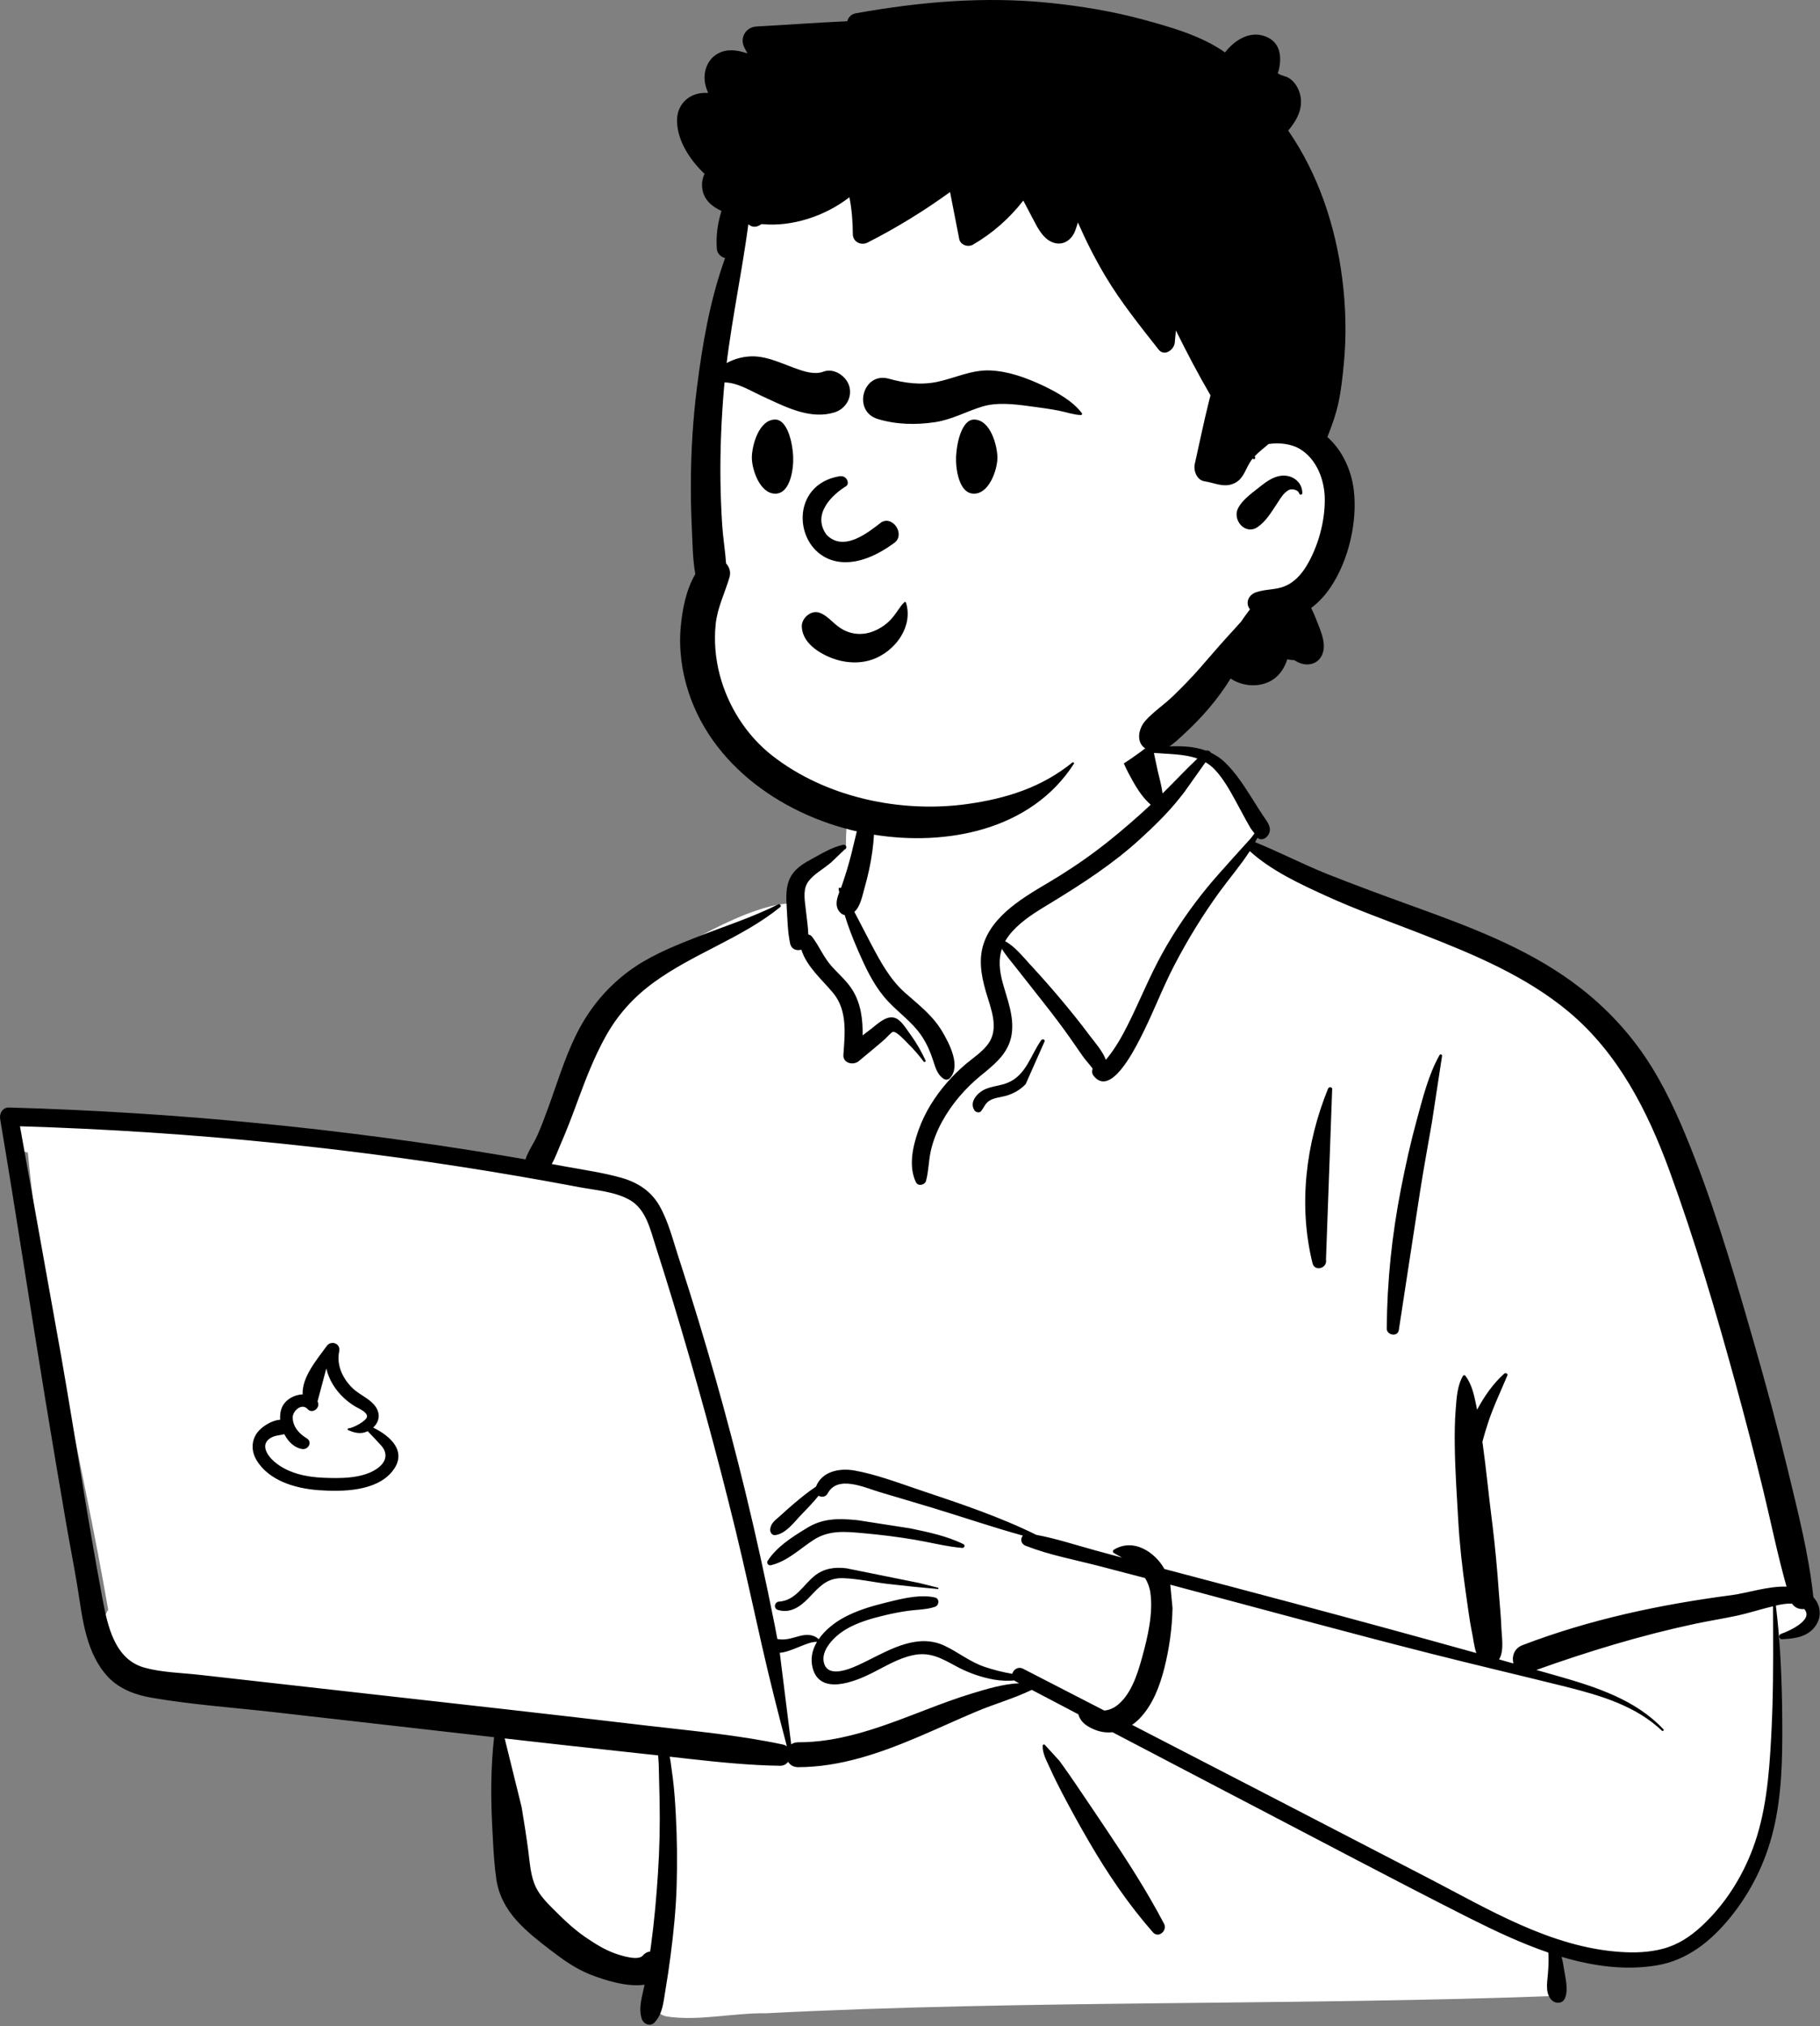 <svg width="1055" height="1174" viewBox="0 0 1055 1174" fill="none" xmlns="http://www.w3.org/2000/svg">
<rect x="0" y="0" width="1055" height="1174" fill="#808080" stroke="none"/>
<path fill-rule="evenodd" clip-rule="evenodd" d="M25.814 646.334C40.854 647.81 55.894 649.285 70.929 650.761C142.958 656.269 214.952 667.765 286.428 674.664C288.208 671.768 291.687 672.241 293.806 674.255C300.934 673.632 308.931 668.179 315.391 673.852C315.601 673.822 315.81 673.787 316.019 673.767C327.525 651.683 335.476 628.124 343.193 604.535C348.118 590.033 354.743 575.995 366.991 566.254C387.889 551.743 435.775 522.311 460.317 523.547C460.725 519.155 462.769 514.624 466.134 511.698C458.721 499.056 488.363 490.805 490.451 492.271C489.11 450.033 508.971 413.353 552.764 404.943C591.992 396.767 647.795 395.392 668.891 436.409C671.214 436.144 694.923 436.025 697.216 436.279C700.781 431.763 739.949 474.579 723.896 489.489C867.415 552.999 949.021 545.422 988.745 723.976C994.115 740.746 994.506 759.101 1000.18 775.502C1020.35 822.631 1036.72 872.815 1040.79 924.091C1050.62 926.614 1051.76 943.967 1040.36 946.474C1036.01 947.431 1032.37 948.743 1029.2 951.23C1031.68 993.254 1021.52 1089.25 1015.12 1088.95C1002.06 1130.51 943.843 1142.24 902.625 1127.64C909.73 1141.01 902.625 1149.42 902.625 1156.56C754.308 1162.18 592.141 1158.94 443.866 1166.64C424.898 1166.37 404.948 1171.3 386.239 1168.46C374.833 1165.73 374.813 1147.78 386.383 1145.56L335.82 1134.58C336.952 1134.15 314.977 1119.53 298.367 1092.21C282.909 1061.64 293.432 1024.74 286.428 991.499C231.717 987.023 176.109 985.108 122.001 975.841C114.623 997.925 82.684 971.514 72.534 960.891C72.549 960.876 72.559 960.861 72.574 960.841C67.659 959.495 63.721 954.889 63.586 949.435C60.142 944.515 59.419 937.571 62.724 932.815C47.579 845.397 24.493 756.145 16.148 667.909C13.202 667.256 10.421 665.965 8.068 663.971L8.257 663.777C4.269 659.33 3.491 651.648 10.146 647.865C15.51 644.814 19.992 645.761 25.814 646.334Z" fill="white"/>
<path fill-rule="evenodd" clip-rule="evenodd" d="M666.151 426.891C661.679 415.654 646.575 420.021 648.26 431.826C649.267 438.895 653.14 446.362 656.615 452.559C659.446 457.604 662.676 462.524 667.053 466.303C659.257 473.581 651.171 480.585 642.876 487.24C633.823 494.503 624.307 501.193 614.466 507.345C605.842 512.738 596.824 517.519 588.693 523.676C581.131 529.393 574.247 536.278 570.742 545.261C567.008 554.827 568.628 564.708 571.38 574.269L571.694 575.351C574.501 584.822 579.366 596.238 572.621 605.161C569.192 609.708 564.202 612.923 559.895 616.557C556.061 619.782 552.467 623.297 549.172 627.066C541.983 635.286 536.136 644.533 532.447 654.842L532.118 655.78C528.957 664.902 526.644 676.079 530.917 685.037C532.143 687.604 536.096 686.767 536.784 684.269C538.339 678.606 538.255 672.674 539.556 666.926C540.912 660.954 543.165 655.286 546.111 649.917C551.804 639.538 559.521 630.675 568.633 623.182L571.36 620.959C578.469 615.126 584.999 608.935 586.445 599.274C587.985 588.94 583.848 579.094 581.186 569.314C579.331 562.494 578.728 555.959 580.732 549.802C583.18 553.8 586.52 557.594 589.162 560.979C594.426 567.724 599.735 574.428 605.034 581.143C610.468 588.028 615.767 595.022 620.812 602.2C623.07 605.411 625.304 608.641 627.527 611.871C629.202 614.299 631.535 616.727 633.359 619.204C632.916 620.53 632.951 622.061 633.753 623.142C643.424 636.218 657.188 608.94 660.777 602.046C668.085 588.008 673.529 573.097 680.862 559.059C688.459 544.513 697.113 530.356 706.754 517.07C712.587 509.039 719.127 501.492 724.461 493.202C737.036 504.608 753.579 512.255 768.774 519.184C785.469 526.801 802.814 533.023 819.932 539.628L824.988 541.597C854.482 553.107 884.697 565.759 909.212 586.213C938.02 610.251 955.063 643.751 967.75 678.442C982.356 718.377 994.439 759.389 1005.7 800.381C1011.47 821.348 1016.94 842.415 1022.08 863.552C1026.61 882.171 1030.36 900.974 1035.61 919.404C1024.97 919.025 1012.84 923.143 1003.76 924.334C962.369 929.753 921.538 938.392 882.462 953.352C877.635 955.202 876.239 960.022 877.29 963.931C874.506 963.143 871.725 962.35 868.941 961.568C871.99 956.892 870.535 948.537 870.295 943.352L870.281 942.998C870.034 936.094 869.286 929.18 868.8 922.29C867.875 909.155 866.672 896.114 865.071 883.048L864.663 879.783C862.849 865.57 861.509 851.278 859.53 837.091L859.296 835.471C860.245 831.837 861.35 828.252 862.509 824.683C865.599 815.177 869.96 806.223 873.783 797.016C874.233 795.929 872.689 795.311 871.968 795.959C865.495 801.782 860.353 809.175 856.223 816.901C856.151 816.538 856.088 816.174 856.013 815.81L855.542 813.487C854.38 807.829 852.966 801.871 849.495 797.28C849.125 796.797 848.395 796.692 848.045 797.28C844.723 802.903 844.351 810.027 843.84 816.423C843.263 823.661 843.19 830.994 843.292 838.252C843.491 852.435 844.49 866.662 845.286 880.82C846.068 894.738 847.602 908.477 849.579 922.256L849.954 924.843C850.921 931.398 851.712 938.038 852.986 944.554L853.346 946.328C854.028 949.559 854.447 954.11 855.803 957.894C820.903 948.158 785.949 938.641 750.929 929.294C725.618 922.535 700.279 915.88 674.955 909.18C673.619 906.767 671.954 904.519 669.875 902.51C663.035 895.88 653.968 892.918 645.648 898.023C644.975 898.442 644.915 899.499 645.648 899.903C647.243 900.77 648.838 901.667 650.408 902.599L635.199 898.477C623.833 895.396 612.327 891.543 600.697 889.394C579.267 878.816 556.216 871.159 533.643 863.591L530.986 862.689C519.426 858.751 507.472 854.334 495.528 852.151C486.784 850.551 476.525 852.48 473.01 861.443C468.559 864.374 464.371 867.824 460.328 871.214C457.407 873.666 454.605 876.273 451.759 878.806L451.235 879.269C448.907 881.288 447.063 882.644 446.49 885.86C446.196 887.52 447.252 889.768 449.301 889.549C455.567 888.876 460.662 881.607 464.914 877.27C468.2 873.915 471.51 870.446 474.506 866.757C476.25 867.709 478.648 867.54 479.76 865.431C485.528 854.509 501.325 862.076 510.069 864.668L522.586 868.377C528.848 870.232 535.109 872.101 541.355 873.995C558.529 879.215 575.612 885.052 592.941 889.843C591.39 891.548 591.605 894.578 594.551 895.735C608.11 901.059 622.99 903.811 637.083 907.465C645.977 909.773 654.87 912.091 663.758 914.429C665.279 916.897 666.375 919.693 666.839 922.943C668.534 934.903 665.264 948.701 662.078 960.267L661.595 961.996C658.978 971.294 655.124 982.694 647.103 988.567C645.144 989.997 642.652 990.994 640.139 991.219C624.441 983.133 608.743 975.052 593.035 966.981C590.124 965.486 587.432 967.51 586.779 969.918C581.241 969.01 575.717 967.575 570.682 965.87C562.228 962.993 555.622 957.515 547.696 953.726C532.352 946.393 516.689 955.401 502.955 962.246L499.785 963.801C493.628 966.792 480.812 972.535 477.861 964.359C474.999 956.448 484.037 947.993 489.875 944.434C496.834 940.187 504.934 937.919 512.796 936.024C517.287 934.942 521.829 934.06 526.4 933.417C531.589 932.689 536.943 932.799 541.938 931.114C544.416 930.281 544.8 926.338 541.938 925.685C534.252 923.935 525.079 925.845 517.058 927.794L512.866 928.831C504.785 930.815 496.624 933.302 489.261 937.261C483.912 940.137 478.259 944.509 474.57 949.863C471.365 946.887 467.377 946.986 463.224 948.088L460.966 948.716C457.242 949.748 454.226 950.461 450.602 949.743C450.119 947.106 449.625 944.469 449.102 941.832C443.937 915.9 438.274 890.067 432.028 864.369C421.25 820.047 408.778 776.208 394.715 732.824L393.304 728.486C390.064 718.561 387.452 707.749 382.222 698.636C377.277 690.012 369.356 685.047 359.944 682.42C349.266 679.434 338.04 677.873 327.142 675.859C324.715 675.411 322.277 674.982 319.844 674.538C321.898 670.829 323.434 666.612 324.814 663.377L325.059 662.818C328.03 656.044 330.697 649.149 333.274 642.215L335.198 637.006C339.849 624.453 344.65 612.11 351.19 600.376C358.075 588.023 367.207 577.923 378.593 569.568C401.799 552.524 429.775 543.83 452.287 525.615C453.209 524.872 452.028 523.596 451.091 524.064C435.891 531.707 419.481 536.901 403.673 543.122L400.552 544.354C388.055 549.309 375.363 554.703 364.55 562.728C352.491 571.677 342.99 582.788 335.851 595.999C328.817 609.025 324.316 623.601 319.356 637.514L318.025 641.223C316.026 646.781 313.957 652.32 311.589 657.729C309.705 662.026 306.195 666.926 304.6 671.831C300.233 671.074 295.871 670.316 291.499 669.588C196.853 653.776 101.15 644.488 5.233 641.772C1.484 641.667 -0.46 645.246 0.093 648.521C9.3 702.973 17.481 757.609 26.454 812.101C30.372 835.885 34.37 859.648 38.458 883.402C40.532 895.436 42.925 907.425 44.889 919.479C46.469 929.21 47.62 939.02 50.337 948.527C52.78 957.051 56.524 965.272 62.67 971.777C69.296 978.786 78.543 982.181 87.855 983.781C111.489 987.854 135.731 989.514 159.56 992.226L286.41 1006.66C284.555 1023.52 284.415 1040.11 285.268 1057.16L285.751 1066.47C286.15 1073.96 286.624 1081.46 287.696 1088.87C289.047 1098.16 293.299 1106.03 299.56 1112.98C305.308 1119.35 312.292 1124.8 319.087 1130.01C326.14 1135.42 333.424 1140.65 341.719 1144L342.79 1144.42C350.069 1147.27 363.713 1151.66 373.653 1150.06C372.357 1156.57 369.839 1163.57 372.073 1170.02C373.105 1173.01 377.018 1174.5 379.416 1171.96C384.161 1166.91 384.535 1160.25 385.657 1153.66C386.828 1146.81 387.835 1139.93 388.733 1133.04C390.468 1119.71 391.819 1106.26 392.227 1092.81C392.651 1079.01 392.487 1065.19 391.744 1051.4C391.365 1044.31 390.886 1037.24 389.989 1030.2C389.605 1027.21 389.216 1024.2 388.768 1021.21C388.603 1020.12 388.424 1019.03 388.229 1017.94L399.615 1019.23C417.073 1021.18 434.54 1022.94 452.123 1023.21C454.202 1023.25 455.807 1022.3 456.854 1020.91C457.965 1022.73 459.909 1024.04 462.691 1024.03C487.242 1023.93 510.109 1015.9 532.437 1006.43C543.698 1001.66 554.775 996.493 566.051 991.762C576.575 987.345 587.821 984.195 598.09 979.22L625.074 993.377C625.269 994.075 625.523 994.733 625.792 995.287C627.552 998.871 631.016 1000.82 634.551 1002.29C637.946 1003.69 641.465 1004.13 644.89 1003.78C665.353 1014.5 685.822 1025.22 706.306 1035.91L726.789 1046.6C767.608 1067.86 808.264 1089.46 849.338 1110.23L852.362 1111.75C866.549 1118.87 881.783 1126.08 897.527 1131.46C897.808 1135.45 897.631 1139.33 897.297 1143.55L897.216 1144.46C896.747 1149.45 895.741 1155.7 899.739 1159.25C901.819 1161.1 905.535 1161.1 906.949 1158.32C909.516 1153.27 907.211 1145.32 906.398 1139.83C906.11 1137.88 905.758 1135.88 905.238 1133.93C923.287 1139.3 941.883 1141.91 960.251 1138.9C978.134 1135.96 991.984 1124.69 1003.15 1110.9C1014.93 1096.35 1023.31 1079.4 1027.8 1061.23C1032.91 1040.55 1033.25 1019.19 1033.13 998.008C1033 975.456 1032.17 952.784 1029.42 930.381C1032.43 929.673 1035.76 929.065 1038.8 929.274C1040.3 931.682 1043.22 932.694 1045.85 932.38C1051.59 938.706 1037.05 945.172 1032.4 946.787C1030.79 947.35 1030.96 949.972 1032.82 949.893L1033.99 949.838C1041.17 949.454 1048.59 948.228 1052.81 941.553C1056.19 936.204 1055.18 929.868 1051.15 925.501C1048.48 900.311 1042.11 875.775 1036.19 851.199C1030.37 827.081 1023.9 803.113 1017.05 779.264L1013.98 768.591C1003.18 731.203 991.901 693.511 977.013 657.604C969.579 639.678 961.014 622.081 949.405 606.447C938.584 591.876 925.808 579.403 911.122 568.755C883.745 548.9 851.62 536.901 820.056 525.47L818.643 524.962C802.286 519.044 785.969 513.052 769.799 506.637C755.498 500.969 741.797 493.775 727.562 488.022C728.026 487.18 728.474 486.333 728.903 485.47L729.167 485.694C729.212 485.729 729.257 485.764 729.302 485.799C730.737 486.791 732.843 486.303 734.022 485.186C737.353 482.045 736.225 478.556 734.002 475.296L733.712 474.877C730.992 471.068 728.569 467.04 726.056 463.092L724.486 460.62C720.274 454.024 715.847 447.384 710.229 441.931C707.627 439.403 704.78 437.514 701.764 436.103C702.024 435.56 699.76 434.443 699.117 435.006C689.556 431.502 678.559 432.24 668.135 433.202L666.151 426.891ZM292.546 1007.36L305.841 1008.87C320.462 1010.54 335.089 1012.15 349.72 1013.74L381.494 1017.2C381.579 1019.01 381.799 1020.78 381.838 1022.15C382.043 1029.2 382.197 1036.26 382.347 1043.32C382.641 1057.47 382.317 1071.63 381.385 1085.75C380.483 1099.43 379.296 1113.11 377.447 1126.7L377.073 1129.42L376.853 1130.85C375.343 1130.99 373.862 1131.71 372.631 1133.18C369.944 1136.39 360.213 1133.27 356.41 1131.92C350.158 1129.69 344.276 1125.93 338.842 1122.17C333.538 1118.49 328.763 1114.2 324.171 1109.67L320.418 1105.95C316.684 1102.24 312.945 1098.29 310.657 1093.62C307.551 1087.28 307.152 1079.5 306.24 1072.6C305.118 1064.12 303.787 1055.64 302.377 1047.19L292.546 1007.36ZM678.384 918.287L679.765 918.646C729.845 931.961 779.85 945.665 830.084 958.392C854.943 964.688 879.92 970.531 904.81 976.707L908.839 977.714C928.475 982.679 948.346 988.651 963.382 1002.9C963.937 1003.43 964.743 1002.62 964.221 1002.06C948.015 984.803 924.968 977.5 902.838 971.164C898.748 969.997 894.652 968.851 890.56 967.689C920.656 956.957 951.227 947.62 982.503 940.959C990.556 939.245 998.704 937.983 1006.75 936.264C1012.36 935.062 1017.84 933.322 1023.4 931.882L1027.77 930.785L1027.82 944.594C1027.9 964.155 1027.86 983.696 1026.86 1003.26L1026.68 1006.88C1025.51 1028.64 1023.69 1050.86 1015.97 1071.38C1009.7 1088.06 999.701 1103.77 986.623 1115.91C980.006 1122.06 972.891 1126.84 964.098 1129.21C955.932 1131.4 947.377 1131.66 938.984 1131.07C898.721 1128.26 862.882 1106.38 827.908 1088.27C770.702 1058.64 713.489 1029.02 656.226 999.504C657.776 998.447 659.232 997.226 660.558 995.855C668.235 987.919 672.288 977.061 674.95 966.543C677.781 955.346 679.471 943.347 679.671 931.787L678.384 918.287ZM605.523 1010.94C605.019 1010.67 604.431 1011.01 604.411 1011.58C604.232 1015.95 606.649 1020.27 608.454 1024.21L608.643 1024.63C610.842 1029.51 613.24 1034.33 615.727 1039.08C620.692 1048.55 625.852 1057.92 631.241 1067.16C642.068 1085.75 654.107 1103.55 668.33 1119.73C671.545 1123.39 676.829 1118.7 674.765 1114.76C664.825 1095.79 653.235 1077.87 641.306 1060.11C635.333 1051.22 629.366 1042.32 623.334 1033.47C620.817 1029.77 618.27 1026.09 615.652 1022.47L614.072 1020.3L605.523 1010.94ZM11.579 652.639C61.833 654.159 112.027 657.435 162.042 662.574C208.558 667.355 254.904 673.716 300.986 681.642C310.612 683.297 320.223 685.022 329.824 686.816L335.587 687.898C345.188 689.718 356.918 690.47 365.468 695.6C374.481 701.014 376.918 712.32 379.919 721.642C383.444 732.609 386.883 743.606 390.223 754.628C403.503 798.402 415.632 842.55 426.455 886.991C431.824 909.05 436.589 931.229 441.609 953.367C446.071 973.038 450.996 992.49 456.136 1011.96C455.503 1011.47 454.725 1011.09 453.788 1010.89C428.249 1005.46 402.182 1003.1 376.265 1000.09L373.758 999.798C346.943 996.647 320.128 993.517 293.304 990.496L115.671 970.516C105.198 969.334 93.977 969.175 83.782 966.363C66.449 961.583 62.386 942.196 59.475 926.757L59.39 926.288C50.621 879.643 43.642 832.594 35.462 785.83L11.579 652.639ZM452.003 957.739C458.902 957.281 468.339 950.964 473.573 951.418C470.827 956.029 469.585 961.288 471.171 966.902C475.572 982.53 495.498 974.444 505.094 969.668C512.96 965.755 520.558 960.959 529.271 959.125C539.137 957.051 545.822 960.979 554.162 965.501C561.006 969.22 568.464 971.887 576.136 973.268C580.214 974.005 584.087 974.08 587.956 973.796C588.185 973.985 588.449 974.16 588.748 974.319L590.792 975.391C581.545 975.815 572.123 978.671 563.519 981.284C554.6 983.99 545.847 987.256 537.138 990.596L528.569 993.886C507.437 1001.98 485.562 1009.67 462.691 1009.6C461.046 1009.6 459.7 1010.05 458.638 1010.8L452.003 957.739ZM490.587 908.771C483.778 907.938 477.487 908.831 472.043 913.267C465.478 918.621 461.066 927.495 451.629 928.078C448.878 928.248 448.234 932.116 450.971 932.924C458 935.007 463.688 931.204 468.474 926.268L471.689 922.904C476.42 918.003 480.782 914.215 488.813 914.509C497.407 914.823 506.016 916.807 514.556 917.819C524.232 918.965 533.903 919.937 543.608 920.78C544.062 920.82 544.137 920.112 543.713 920.007L532.846 917.3L490.587 908.771ZM497.163 880.909L496.041 880.8C486.146 879.838 477.098 879.798 468.264 885.122L466.569 886.149C458.603 890.994 449.929 896.697 444.949 904.539C444.137 905.825 445.483 907.335 446.844 907.006C456.42 904.708 463.419 897.684 471.47 892.425C480.508 886.523 489.84 887.495 500.144 888.412C510.119 889.299 520.089 890.521 529.969 892.181C539.252 893.746 548.564 896.209 557.936 896.996V896.976C559.007 896.976 559.615 895.366 558.524 894.818C549.012 890.067 537.99 887.819 527.641 885.645L497.163 880.909ZM196.624 783.088C197.581 778.511 191.953 776.393 189.346 780.022L188.792 780.785C183.159 788.507 175.009 798.198 175.427 808.018C170.472 808.123 165.338 811.134 163.408 815.605C162.516 817.674 162.217 820.122 162.411 822.659C157.91 823.013 153 825.969 150.248 828.846C145.686 833.616 145.328 840.361 148.603 845.934C155.736 858.088 171.32 862.51 184.48 863.497L184.949 863.532C198.538 864.474 218.119 864.22 227.441 852.554C236.429 841.303 226.494 832.196 216.305 827.245C218.957 824.823 220.333 821.353 219.042 817.689C216.773 811.248 208.767 808.761 204.246 804.284C198.727 798.831 195.088 791.343 196.539 783.516L196.624 783.088ZM189.156 792.983C190.652 799.499 194.336 805.456 199.46 810.182C201.424 811.986 203.568 813.591 205.846 814.977L206.12 815.132C208.144 816.268 213.114 818.397 212.735 820.949C212.342 823.566 204.241 827.664 202.033 827.669C201.529 827.669 201.245 828.452 201.758 828.681C205.761 830.446 209.256 831.204 213.164 829.339C215.781 832.006 218.319 834.768 220.836 837.51C225.283 842.355 223.762 847.47 218.503 851.079C210.058 856.877 197.227 856.732 187.371 856.313C177.456 855.89 166.853 853.676 159.111 847.066L158.772 846.772C154.56 843.028 150.716 836.682 157.162 833.073C159.689 831.662 162.416 831.742 164.814 831.059C167.057 835.456 170.696 838.98 175.133 839.658C178.722 840.207 181.195 835.695 177.93 833.537L177.197 833.083C173.099 830.466 169.6 826.433 169.694 821.184C169.754 817.539 174.844 812.938 178.159 816.363L178.309 816.523C181.08 819.653 185.966 815.71 184.141 812.245L184.056 812.091L189.156 792.983ZM835.933 611.786C835.945 611.004 834.845 610.71 834.46 611.388C828.024 622.719 824.659 636.607 821.23 649.09C817.638 662.16 814.739 675.371 812.134 688.676C806.859 715.615 804.048 742.405 803.857 769.862C803.831 773.781 810.215 774.828 810.84 770.81C814.986 744.1 818.959 717.36 823.137 690.66C825.239 677.23 827.686 663.85 830.027 650.46L835.933 611.786ZM772.206 631.522C772.68 629.957 770.407 629.433 769.826 630.864C756.907 662.589 752.533 698.536 760.827 732.006C762.095 737.126 769.591 734.907 768.634 729.852L772.206 631.522ZM605.573 603.332C605.642 602.165 604.122 601.981 603.549 602.783C597.432 611.413 594.89 622.968 584.152 627.425C578.788 629.653 572.756 629.264 568.02 633.023C564.85 635.54 562.422 639.508 564.8 643.317C565.568 644.548 567.711 645.166 568.753 643.83C570.274 641.881 571.076 639.548 573.14 638.088C576.051 636.029 579.974 635.899 583.309 634.932C587.626 633.681 591.43 631.487 594.546 628.237L605.573 603.332ZM503.314 459.428C502.681 459.109 502.078 459.314 501.674 459.857C501.096 460.635 501.166 461.392 501.874 461.926C500.931 463.855 499.82 468.68 499.66 469.383C499.012 472.235 498.329 475.066 497.611 477.893C496.166 483.601 494.894 489.353 493.449 495.061C491.913 501.113 490.084 507.1 488.05 513.003C487.915 513.386 487.771 513.775 487.621 514.169L487.387 514.767L487.332 514.678C486.918 514.024 486.056 514.483 486.156 515.171C486.255 515.804 486.38 516.427 486.49 517.06L486.275 517.624C484.944 521.208 484.032 524.987 486.475 528.152C487.387 529.334 488.394 530.032 489.645 530.241C491.659 536.871 494.177 543.372 496.879 549.618L497.666 551.442C501.639 560.555 505.872 569.553 512.198 577.31C519.097 585.779 528.593 591.567 534.605 600.849C537.402 605.166 539.351 609.703 540.926 614.578L541.525 616.432C542.646 619.882 543.937 623.222 547.173 625.246C548.205 625.889 549.75 625.685 550.583 624.807C557.213 617.788 550.274 604.683 546.271 597.888C540.712 588.441 532.671 582.395 524.615 575.266C515.931 567.584 510.393 557.305 505.034 547.18C501.754 540.974 498.583 534.638 495.248 528.406C498.733 525.326 499.85 519.204 501.031 514.952L501.136 514.568C503.09 507.758 504.64 500.769 505.617 493.745C506.56 486.996 506.953 480.345 506.704 473.556L506.634 471.826L503.314 459.428ZM490.358 491.557C491.126 490.5 489.85 489.304 488.798 489.523C482.372 490.854 476.096 494.742 470.328 497.888L469.715 498.222C465.114 500.704 460.483 503.745 458.065 508.566C455.438 513.805 455.657 519.842 456.016 525.54L456.046 526.073C456.49 532.903 456.559 540.002 458.005 546.707C458.743 550.141 461.849 551.108 464.506 550.296C467.671 560.281 476.55 567.639 483.04 575.52C491.31 585.57 489.755 599.134 488.888 611.233C488.539 616.133 494.63 617.524 497.766 614.912L504.999 608.905C506.201 607.903 507.407 606.896 508.603 605.889C509.63 605.022 510.647 604.154 511.659 603.272L513.165 601.936C513.833 601.338 516.784 598.043 517.646 597.908C519.735 597.574 524.7 603.082 526.4 604.807L526.614 605.027C529.81 608.162 532.701 611.537 535.393 615.116C535.887 615.774 536.854 615.226 536.5 614.468C534.087 609.299 531.285 604.359 527.955 599.738L527.282 598.815C525.069 595.829 522.098 590.56 518.185 589.678C513.414 588.601 508.648 593.392 505.174 596.049L504.954 596.213C503.299 597.454 501.669 598.716 500.039 599.987C500.209 590.979 499.072 581.876 494.421 574.109C491.141 568.636 486.23 564.578 482.028 559.872C477.347 554.633 474.904 548.197 470.667 542.738C470.124 542.036 469.371 541.657 468.558 541.537C468.394 537.15 467.746 532.723 467.247 528.381L467.103 527.085C466.599 522.369 465.408 516.612 467.716 512.195C469.894 508.022 474.894 505.081 478.598 502.25L481.624 499.902L490.358 491.557ZM698.798 441.701C700.727 442.818 702.537 444.214 704.177 445.949C709.337 451.427 713.031 458.247 716.62 464.802C718.554 468.337 720.418 471.906 722.368 475.43C723.215 476.961 724.087 478.476 724.97 479.992C725.378 480.689 726.59 482.075 727.188 482.928C726.52 483.865 725.832 484.787 725.129 485.694C724.86 486.043 706.346 506.223 699.89 514.119C690.005 526.213 681.171 538.99 673.619 552.669C666.226 566.058 660.593 580.241 653.743 593.89C650.314 600.725 646.485 607.509 641.605 613.426C641.415 613.656 641.216 613.875 641.021 614.104C639.162 609.07 634.386 603.676 632.043 600.58L631.824 600.291C626.505 593.117 620.887 586.163 615.154 579.329C609.91 573.082 604.536 566.976 599.032 560.969L596.964 558.721C593.13 554.578 588.26 548.376 582.646 545.415C583.245 544.344 583.943 543.282 584.74 542.235C589.999 535.361 597.437 530.371 604.775 525.869L609.531 522.973C627.462 512.04 645.119 500.6 660.687 486.392C668.923 478.88 677.048 471.003 683.973 462.24L686.42 459.139L698.798 441.701ZM668.873 436.288C677.273 436.995 686.341 436.826 694.102 439.563C687.203 446.088 680.643 453.132 673.908 459.767C673.31 455.281 672.083 450.849 671.041 446.472" fill="black"/>
<path fill-rule="evenodd" clip-rule="evenodd" d="M582.998 21.344C523.197 21.344 461.343 67.715 439.423 97.306C420.993 122.184 411.068 234.682 411.068 310.71C411.068 326.608 402.299 356.583 404.857 371.792C414.239 427.525 455.101 474.27 535.984 474.27C616.866 474.27 674.862 442.196 734.978 356.084C764.148 356.084 778.285 333.706 778.49 298.392C778.695 263.078 750.334 250.228 750.334 250.228C750.334 250.228 760.446 110.859 734.978 74.574C709.508 38.289 642.793 21.344 582.998 21.344Z" fill="white"/>
<path fill-rule="evenodd" clip-rule="evenodd" d="M608.16 1.64C570.404 -2.185 533.405 1.029 496.196 7.678C493.355 8.193 491.739 10.059 491.141 12.302C473.614 13.103 456.071 14.389 438.569 15.348C432.218 15.696 428.614 21.974 431.51 27.643C432.088 28.77 432.692 29.865 433.3 30.961L432.532 30.708C427.268 29.018 421.58 28.185 416.45 30.867C409.92 34.281 407.362 41.813 408.803 48.746C409.172 50.516 409.795 52.212 410.498 53.867C409.067 53.773 407.622 53.804 406.191 53.994C398.569 55.005 392.901 60.853 392.502 68.639C391.909 80.396 399.481 92.323 408.404 100.741C407.108 103.407 406.615 106.547 407.153 109.729C408.225 116.019 412.856 119.785 418.225 122.242C415.987 129.355 414.93 136.792 415.553 144.391C415.762 146.928 417.981 149.023 420.319 149.538C411.595 173.574 407.178 199.381 404.003 224.527C401.734 242.418 400.618 260.413 400.483 278.439C400.418 286.58 400.553 294.725 400.892 302.866L401.031 305.917C401.45 314.715 401.475 323.952 403.055 332.656C397.662 341.834 395.493 353.225 394.576 363.509C393.439 376.236 395.239 389.361 399.252 401.47C414.396 447.213 460.104 476.081 506.012 483.584C548.509 490.528 597.682 481.181 622.512 442.567C622.906 441.959 622.074 441.45 621.59 441.854C603.818 456.306 583.21 462.756 560.817 465.897C522.103 471.311 478.589 462.123 447.517 437.766C432.607 426.071 421.854 409.042 417.123 390.722C414.71 381.355 413.878 371.59 414.83 361.949C415.797 352.173 420.124 343.828 422.851 334.586C423.768 331.465 422.801 328.569 420.892 326.505C420.359 319.002 419.092 311.44 418.609 303.957C418.07 295.453 417.746 286.953 417.627 278.439C417.407 260.782 418.145 243.091 419.631 225.508C422.348 193.309 429.561 161.892 433.793 129.967C435.364 131.374 437.612 131.951 439.965 130.722L440.209 130.589L441.495 129.852C441.57 129.852 441.65 129.863 441.724 129.872C450.518 130.727 459.641 129.505 468.065 126.88C476.884 124.142 485.064 119.928 492.373 114.312C493.763 121.359 494.342 128.482 494.352 135.667C494.362 140.156 499.112 142.485 502.886 140.567C519.596 132.074 535.563 122.288 550.718 111.288C552.487 120.359 554.257 129.43 556.037 138.512C556.725 142.011 561.176 143.423 564.033 141.758C575.384 135.151 585.189 126.502 593.175 116.218C594.766 119.267 596.366 122.316 597.976 125.357L600.399 129.915C602.787 134.392 605.992 139.345 611.226 140.777C616.765 142.294 621.391 138.702 623.25 133.686C623.818 132.128 624.347 130.526 624.83 128.914C629.551 139.693 634.88 150.229 640.902 160.28C649.94 175.356 660.788 188.789 671.605 202.57C674.89 206.754 680.513 202.76 680.967 198.694C681.231 196.303 681.451 193.9 681.64 191.508C687.941 204.231 694.521 216.835 701.685 229.073L700.658 233.095C697.702 244.977 695.249 256.943 692.577 268.888C691.715 272.746 693.764 278.254 698.265 278.912C703.644 279.695 708.729 282.442 714.237 280.553C720.244 278.489 721.431 273.294 724.267 268.374C724.836 267.392 725.494 266.49 726.201 265.637L726.381 265.872C726.82 266.45 727.876 265.817 727.612 265.154L727.303 264.386C729.741 261.799 732.654 259.645 735.335 257.322C741.704 256.25 748.869 257.427 753.257 260.014C763.252 265.911 767.843 278.07 767.938 289.252C768.054 302.337 764 317.043 757.154 328.235C754.141 333.155 750.013 337.597 744.558 339.78C739.144 341.949 733.278 341.276 727.772 343.319C724.128 344.68 721.884 348.728 724.083 352.392C724.232 352.646 724.397 352.876 724.556 353.12L722.921 355.294C721.795 356.799 720.618 358.414 719.522 360.094C716.72 363.319 713.774 366.425 710.917 369.596C705.643 375.443 700.523 381.45 695.334 387.382C690.434 392.976 685.254 398.235 679.915 403.404C674.87 408.305 668.569 412.427 663.938 417.652C659.432 422.751 658.205 431.655 665.623 434.606C673.824 437.876 681.087 430.209 686.61 425.094L686.845 424.88C696.964 415.558 706.107 404.91 713.365 393.185C720.558 398.08 730.957 398.549 738.12 393.653C741.888 391.076 744.779 386.749 746.184 382.038C747.509 382.337 748.833 382.507 750.124 382.487C750.789 382.876 751.455 383.25 752.13 383.599C757.47 386.38 764.031 385.139 766.474 379.227C768.699 373.858 766.406 367.766 764.402 362.592L763.988 361.525C762.851 358.579 761.597 355.363 760.039 352.337C764.378 349.072 768.086 345.014 771.224 340.403C781.766 324.86 787.032 302.133 784.705 283.593C783.304 272.402 778.05 260.812 769.445 253.269L769.76 252.447C772.172 246.327 774.363 240.184 775.784 233.716C777.448 226.151 778.26 218.312 778.996 210.61C780.555 194.343 780.134 177.706 778.059 161.503C774.162 131.001 764.283 101.058 746.748 75.677C751.72 69.723 755.658 62.717 753.605 54.657C752.667 50.959 750.53 47.451 747.306 45.332C745.527 44.164 743.409 43.985 741.629 43.015L741.094 42.721C740.312 42.264 740.91 42.312 741.376 40.192C743.219 31.72 741.693 23.534 732.372 20.721C723.599 18.077 715.299 23.692 710.11 30.383C696.52 20.742 678.619 15.696 662.871 11.408C644.97 6.55 626.6 3.516 608.16 1.64ZM754.911 285.792C754.975 278.893 748.435 274.635 741.999 275.767C737.678 276.52 734.072 279.097 730.688 281.764L729.038 283.07C724.915 286.31 720.18 289.8 717.727 294.381C714.123 301.146 721.735 310.249 728.844 305.508C733.721 302.238 736.847 296.998 740.046 292.133L740.377 291.629C741.831 289.451 743.105 287.133 745.096 285.383L745.527 285.004C746.181 284.446 746.884 283.937 747.729 283.698C749.36 283.23 752.38 283.888 753.1 285.827L753.164 286.026C753.427 287.008 754.9 286.794 754.911 285.792Z" fill="black"/>
<path fill-rule="evenodd" clip-rule="evenodd" d="M482.06 381.3C489.208 384.111 497.653 384.775 505.031 382.377C512.084 380.089 518.49 374.989 522.364 368.578C525.818 362.87 527.259 356.091 525.22 349.336C525.12 349.012 524.806 348.807 524.497 348.723C522.832 350.243 521.8 351.754 520.768 353.259C519.029 355.791 517.289 358.299 514.901 360.462C511.421 363.613 506.736 366.175 502.089 367.018C497.538 367.845 492.877 367.112 488.799 364.934C486.322 363.608 484.318 361.838 482.334 360.059C480.17 358.119 478.042 356.155 475.065 355.059C472.683 354.181 470.175 354.924 468.251 356.39C466.182 357.965 464.697 360.432 464.776 363.015C464.906 367.013 466.656 370.348 469.193 373.095C472.623 376.818 477.473 379.495 482.06 381.3ZM490.544 281.684C482.588 286.519 470.474 297.795 479.029 309.784C489.098 320.353 503.6 308.234 510.743 302.75C517.369 298.503 524.811 309.43 518.665 314.391C467.035 352.631 446.082 282.945 486.521 275.996C490.973 275.228 492.628 280.183 490.544 281.684ZM574.193 214.674C563.356 214.156 553.799 219.025 543.47 221.238C533.924 223.284 524.522 222.055 515.235 219.453C500.17 215.229 493.944 238.303 508.804 242.8C519.627 246.074 531.023 246.302 542.129 244.614C551.99 243.114 560.26 238.309 569.667 235.512C577.738 233.113 587.234 234.11 595.759 235.239L599.069 235.685C603.989 236.348 608.934 237.013 613.804 237.974C618.027 238.81 622.244 240.339 626.556 240.516C627.05 240.536 627.464 239.9 627.154 239.476C622.144 232.595 612.488 227.166 604.806 223.545L604.288 223.301C594.806 218.879 584.752 215.178 574.193 214.674ZM578.166 265.412V265.173C578.151 258.453 574.243 243.115 564.572 243.115C558.535 243.115 554.866 253.553 554.233 264.316L554.208 264.754C553.929 271.444 555.764 286.07 564.572 286.07C573.475 286.07 578.077 272.217 578.166 265.412ZM435.823 265.412V265.173C435.838 258.453 439.746 243.115 449.417 243.115C455.305 243.115 458.939 253.039 459.707 263.508L459.756 264.316C460.14 270.781 458.42 286.07 449.417 286.07C440.514 286.07 435.913 272.217 435.823 265.412ZM435.973 206.491L435.28 206.506C423.979 206.898 412.358 213.594 409.343 224.841C409.188 225.425 409.906 225.818 410.335 225.417C419.622 216.716 432.114 225.03 441.421 229.388L444.836 230.968C456.83 236.549 470.469 243.111 483.784 238.952C490.11 236.976 494.128 230.476 492.324 223.909C490.719 218.067 483.67 213.158 477.563 215.266L477.284 215.367C472.324 217.265 466.227 215.342 461.102 213.446L456.895 211.865C450.125 209.296 443.331 206.422 435.973 206.491Z" fill="black"/>
</svg>
